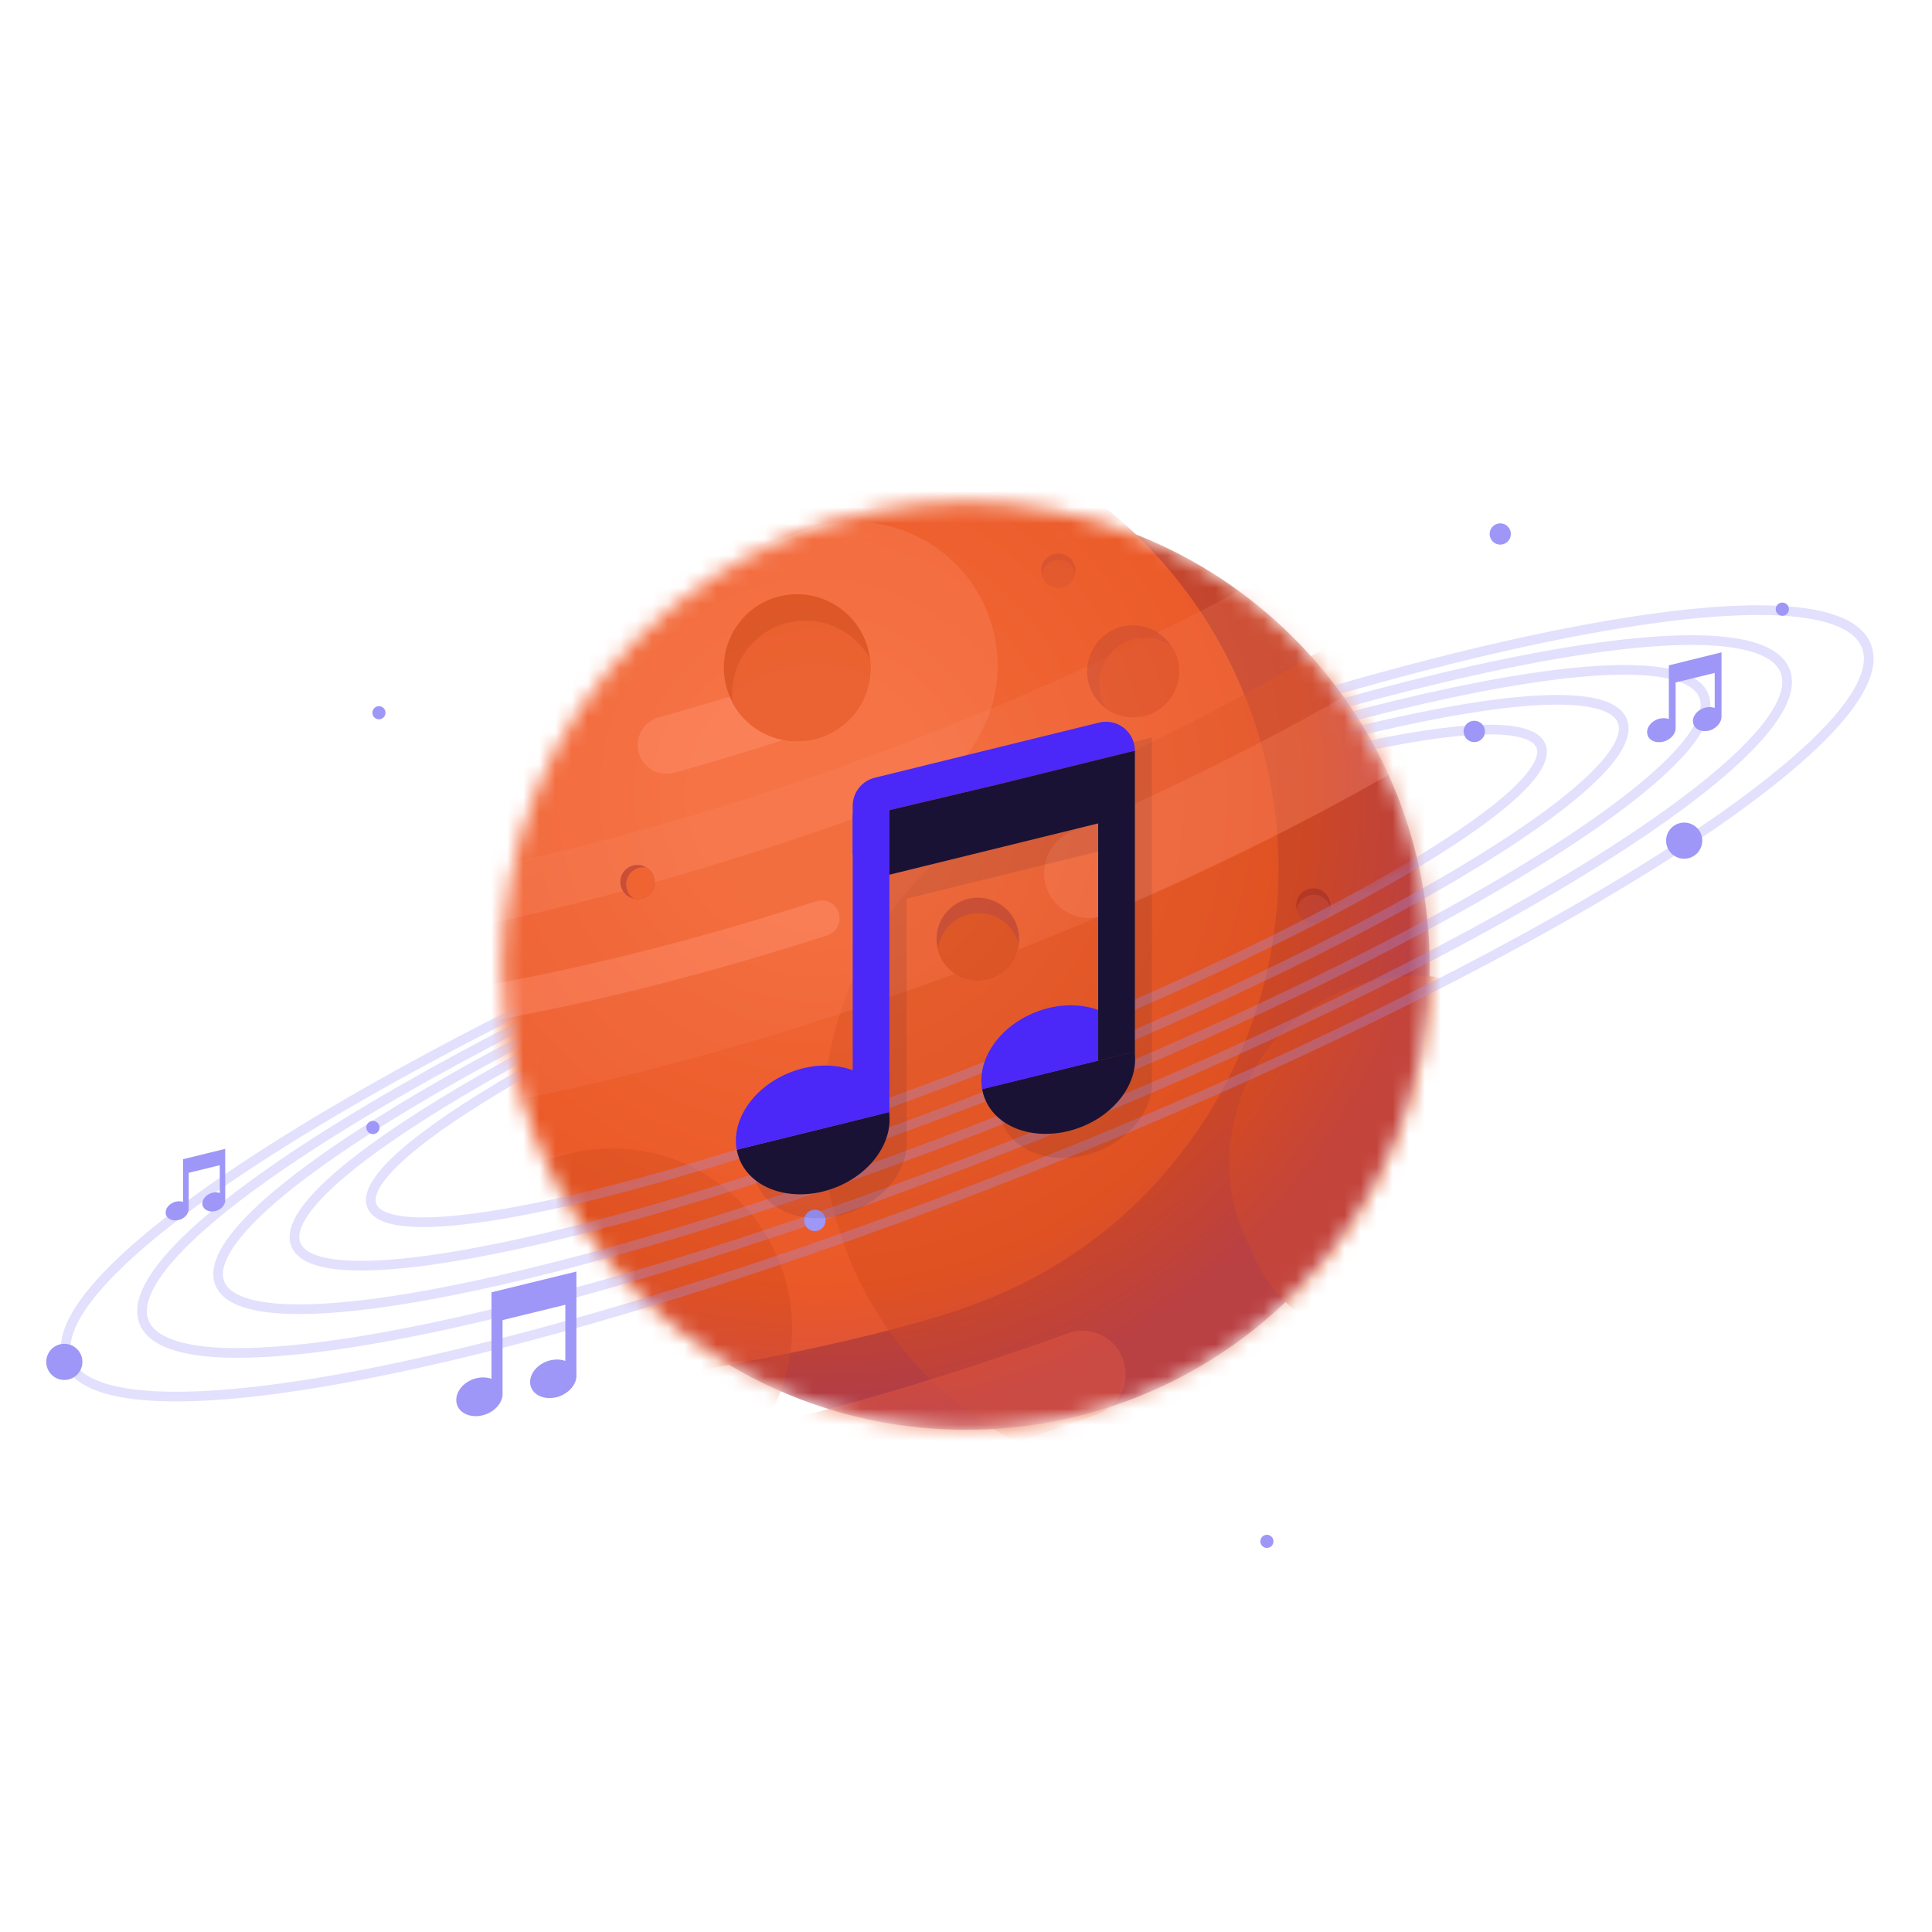 <svg width="120" height="120" viewBox="0 0 120 120" fill="none" xmlns="http://www.w3.org/2000/svg">
<path d="M93.183 33.828C93.547 33.828 93.842 33.532 93.842 33.167C93.842 32.802 93.547 32.506 93.183 32.506C92.819 32.506 92.523 32.802 92.523 33.167C92.523 33.532 92.819 33.828 93.183 33.828Z" fill="#9E97F7"/>
<path d="M78.691 96.145C78.916 96.145 79.098 95.962 79.098 95.737C79.098 95.511 78.916 95.328 78.691 95.328C78.466 95.328 78.283 95.511 78.283 95.737C78.283 95.962 78.466 96.145 78.691 96.145Z" fill="#9E97F7"/>
<path d="M23.537 44.678C23.762 44.678 23.945 44.495 23.945 44.27C23.945 44.044 23.762 43.861 23.537 43.861C23.312 43.861 23.13 44.044 23.13 44.27C23.13 44.495 23.312 44.678 23.537 44.678Z" fill="#9E97F7"/>
<mask id="mask0_3888_146883" style="mask-type:alpha" maskUnits="userSpaceOnUse" x="31" y="31" width="58" height="58">
<path d="M80.358 80.365C91.606 69.117 91.606 50.881 80.358 39.633C69.111 28.385 50.874 28.385 39.627 39.633C28.379 50.881 28.379 69.117 39.627 80.365C50.874 91.613 69.111 91.613 80.358 80.365Z" fill="white"/>
</mask>
<g mask="url(#mask0_3888_146883)">
<path d="M80.358 80.365C91.606 69.117 91.606 50.881 80.358 39.633C69.111 28.385 50.874 28.385 39.627 39.633C28.379 50.881 28.379 69.117 39.627 80.365C50.874 91.613 69.111 91.613 80.358 80.365Z" fill="#C1402C"/>
<path d="M77.577 43.882C83.154 58.778 75.585 75.376 60.69 80.953C45.794 86.53 -12.704 94.63 -18.28 79.722C-23.857 64.814 25.598 32.559 40.506 26.994C55.414 21.43 72 28.986 77.577 43.882Z" fill="#EE5827"/>
<path opacity="0.5" d="M73.449 92.095C70.637 92.095 67.812 91.564 65.144 90.489C59.64 88.292 55.246 83.995 52.916 78.551C50.586 73.107 50.514 66.963 52.711 61.458C54.908 55.954 59.205 51.56 64.649 49.23C66.629 48.385 68.597 47.492 70.48 46.598C78.109 42.965 84.688 39.054 89.528 35.288C94.2 31.642 100.127 30.012 106.005 30.737C111.884 31.461 117.232 34.491 120.877 39.163C124.523 43.834 126.152 49.761 125.428 55.64C124.704 61.518 121.674 66.866 117.002 70.511C109.542 76.33 100.356 81.858 89.697 86.928C87.271 88.075 84.772 89.21 82.237 90.296C79.436 91.491 76.443 92.095 73.449 92.095Z" fill="#D8491A"/>
<path opacity="0.5" d="M41.955 92.951C41.653 93.06 41.339 93.168 41.026 93.253C30.427 96.198 20.673 97.924 12.043 98.383C5.886 98.709 0.623 93.989 0.297 87.833C-0.029 81.677 4.691 76.413 10.847 76.088C17.764 75.713 26.142 74.216 35.038 71.742C40.977 70.088 47.134 73.565 48.787 79.504C50.357 85.129 47.315 90.935 41.955 92.951Z" fill="#D8491A"/>
<path opacity="0.6" d="M23.22 97.249C18.79 97.249 15.144 96.778 12.356 95.848C10.956 95.377 10.195 93.869 10.666 92.456C11.137 91.044 12.646 90.296 14.058 90.766C16.062 91.43 19.912 92.154 26.817 91.792C37.959 91.201 51.986 88.014 66.326 82.811C67.715 82.304 69.26 83.029 69.754 84.417C70.261 85.805 69.537 87.35 68.149 87.845C53.326 93.217 38.743 96.512 27.095 97.128C25.743 97.212 24.451 97.249 23.22 97.249Z" fill="#EE5827"/>
<path d="M10.763 60.129C6.043 60.129 2.107 56.436 1.854 51.667C1.588 46.742 5.367 42.529 10.304 42.276C21.373 41.684 35.436 38.377 49.91 32.969C54.533 31.243 59.675 33.585 61.401 38.208C63.128 42.831 60.786 47.974 56.163 49.7C40.047 55.723 24.089 59.429 11.258 60.105C11.076 60.129 10.919 60.129 10.763 60.129Z" fill="#FF8666" fill-opacity="0.3"/>
<path opacity="0.2" d="M11.583 70.62C6.622 70.62 2.482 70.076 -0.766 68.99L3.821 55.217C5.161 55.663 8.372 56.352 14.891 56.014C26.129 55.41 40.373 52.078 54.991 46.61C69.61 41.142 82.55 34.309 91.422 27.393C96.565 23.385 98.532 20.741 99.245 19.534L111.738 26.922C109.541 30.652 105.703 34.659 100.331 38.848C90.324 46.646 76.019 54.239 60.061 60.202C44.091 66.177 28.326 69.835 15.651 70.511C14.251 70.583 12.887 70.62 11.583 70.62Z" fill="#FF8666"/>
<path opacity="0.5" d="M17.462 65.007C16.871 65.007 16.376 64.548 16.352 63.944C16.315 63.329 16.786 62.798 17.402 62.774C25.043 62.363 34.157 60.734 43.753 58.066C46.035 57.426 48.377 56.726 50.694 55.977C51.286 55.784 51.913 56.11 52.094 56.702C52.276 57.293 51.962 57.921 51.37 58.102C49.016 58.863 46.65 59.563 44.345 60.215C34.591 62.931 25.32 64.584 17.51 64.995C17.498 65.007 17.486 65.007 17.462 65.007Z" fill="#FF8666"/>
<path opacity="0.3" d="M67.643 57.015C66.556 57.015 65.53 56.375 65.072 55.325C64.468 53.913 65.12 52.271 66.544 51.655C68.765 50.702 70.974 49.712 73.087 48.698C81.971 44.461 89.805 39.777 95.745 35.154C96.964 34.2 98.714 34.418 99.668 35.637C100.621 36.856 100.404 38.606 99.185 39.56C92.932 44.437 84.736 49.338 75.489 53.744C73.304 54.782 71.035 55.808 68.741 56.786C68.379 56.943 68.005 57.015 67.643 57.015Z" fill="#FF8666"/>
<path d="M84.893 64.029C90.433 61.965 96.541 64.403 99.209 69.51C99.1 69.051 98.968 68.592 98.787 68.133C96.541 62.146 89.866 59.104 83.879 61.337C77.891 63.583 74.849 70.258 77.082 76.245C77.251 76.704 77.457 77.139 77.674 77.561C76.346 71.948 79.352 66.093 84.893 64.029Z" fill="#D8491A"/>
<path d="M91.996 83.028C97.941 80.805 101.171 74.751 99.21 69.506C97.249 64.26 90.839 61.81 84.894 64.032C78.949 66.255 75.72 72.309 77.681 77.555C79.642 82.8 86.051 85.251 91.996 83.028Z" fill="#D8491A"/>
<path opacity="0.5" d="M41.388 48.059C40.603 48.059 39.891 47.539 39.674 46.755C39.408 45.801 39.964 44.824 40.917 44.558C44.188 43.641 47.544 42.602 50.888 41.456C51.817 41.142 52.831 41.637 53.157 42.566C53.471 43.496 52.976 44.51 52.047 44.836C48.643 45.994 45.227 47.069 41.883 47.998C41.714 48.034 41.545 48.059 41.388 48.059Z" fill="#FF8666"/>
<path d="M52.408 37.954C53.35 38.727 53.893 39.801 54.038 40.924C54.183 42.119 53.857 43.374 53.036 44.376C51.431 46.32 48.558 46.597 46.614 45.004C46.156 44.617 45.781 44.171 45.516 43.664C44.647 42.071 44.779 40.055 45.999 38.57C47.58 36.626 50.453 36.349 52.408 37.954Z" fill="#D8491A"/>
<path opacity="0.7" d="M52.928 39.584C53.387 39.97 53.761 40.417 54.026 40.924C54.171 42.119 53.845 43.374 53.024 44.376C51.419 46.32 48.546 46.597 46.602 45.004C46.144 44.618 45.77 44.171 45.504 43.664C45.359 42.469 45.685 41.214 46.506 40.212C48.111 38.268 50.984 37.99 52.928 39.584Z" fill="#EE5827"/>
<path opacity="0.5" d="M71.059 38.921C71.795 39.102 72.399 39.56 72.785 40.152C73.195 40.792 73.352 41.576 73.159 42.373C72.785 43.906 71.24 44.847 69.707 44.473C69.345 44.389 69.007 44.232 68.717 44.027C67.799 43.363 67.317 42.192 67.606 41.033C67.981 39.476 69.526 38.546 71.059 38.921Z" fill="#C1402C"/>
<path d="M71.795 39.693C72.157 39.778 72.495 39.935 72.785 40.14C73.195 40.78 73.352 41.564 73.159 42.361C72.785 43.894 71.24 44.836 69.707 44.462C69.345 44.377 69.007 44.22 68.717 44.015C68.307 43.375 68.15 42.59 68.343 41.794C68.717 40.261 70.262 39.319 71.795 39.693Z" fill="#EE5827" fill-opacity="0.5"/>
<path d="M62.802 56.798C63.213 57.353 63.358 58.005 63.273 58.645C63.189 59.321 62.839 59.96 62.247 60.395C61.1 61.228 59.495 60.986 58.662 59.84C58.457 59.562 58.324 59.272 58.252 58.959C57.998 57.969 58.348 56.894 59.217 56.255C60.352 55.41 61.957 55.663 62.802 56.798Z" fill="#C1402C"/>
<path d="M62.862 57.763C63.067 58.04 63.2 58.33 63.273 58.644C63.188 59.32 62.838 59.96 62.247 60.394C61.1 61.227 59.494 60.986 58.661 59.839C58.456 59.561 58.323 59.272 58.251 58.958C58.336 58.282 58.685 57.642 59.277 57.208C60.412 56.375 62.017 56.616 62.862 57.763Z" fill="#D8491A"/>
<path opacity="0.5" d="M66.592 34.816C66.761 35.045 66.822 35.323 66.785 35.576C66.749 35.854 66.604 36.12 66.363 36.301C65.892 36.651 65.228 36.542 64.878 36.071C64.794 35.963 64.733 35.83 64.709 35.709C64.6 35.299 64.745 34.852 65.108 34.587C65.578 34.249 66.254 34.345 66.592 34.816Z" fill="#C1402C"/>
<path d="M66.617 35.214C66.702 35.323 66.762 35.456 66.786 35.577C66.75 35.854 66.605 36.12 66.364 36.301C65.893 36.651 65.229 36.542 64.879 36.072C64.794 35.963 64.734 35.83 64.71 35.709C64.746 35.432 64.891 35.166 65.132 34.985C65.615 34.647 66.279 34.744 66.617 35.214Z" fill="#EE5827" fill-opacity="0.5"/>
<path d="M82.43 55.615C82.599 55.844 82.659 56.122 82.623 56.375C82.587 56.653 82.442 56.918 82.201 57.099C81.73 57.45 81.066 57.341 80.716 56.87C80.632 56.761 80.571 56.629 80.547 56.508C80.438 56.097 80.583 55.651 80.945 55.385C81.416 55.035 82.08 55.132 82.43 55.615Z" fill="#AE3421"/>
<path d="M82.454 56.013C82.539 56.122 82.599 56.255 82.623 56.375C82.587 56.653 82.442 56.919 82.201 57.1C81.73 57.45 81.066 57.341 80.716 56.87C80.631 56.762 80.571 56.629 80.547 56.508C80.583 56.23 80.728 55.965 80.969 55.784C81.44 55.434 82.104 55.53 82.454 56.013Z" fill="#C1402C"/>
<path d="M39.384 53.744C39.661 53.684 39.939 53.744 40.156 53.889C40.398 54.034 40.579 54.275 40.639 54.577C40.76 55.156 40.386 55.712 39.806 55.832C39.674 55.856 39.529 55.856 39.408 55.832C38.998 55.76 38.648 55.434 38.551 54.999C38.43 54.42 38.804 53.853 39.384 53.744Z" fill="#C1402C"/>
<path d="M39.746 53.888C39.879 53.864 40.024 53.864 40.145 53.888C40.386 54.033 40.567 54.275 40.627 54.576C40.748 55.156 40.374 55.711 39.794 55.832C39.662 55.856 39.517 55.856 39.396 55.832C39.155 55.687 38.974 55.445 38.913 55.144C38.805 54.564 39.179 53.997 39.746 53.888Z" fill="#EE5827"/>
<path opacity="0.3" d="M86.229 71.954C79.621 86.439 62.526 92.83 48.041 86.234C33.556 79.637 27.153 62.531 33.762 48.046C40.37 33.561 57.464 27.17 71.949 33.766C86.434 40.362 92.825 57.469 86.229 71.954Z" fill="url(#paint0_radial_3888_146883)"/>
</g>
<mask id="mask1_3888_146883" style="mask-type:alpha" maskUnits="userSpaceOnUse" x="0" y="0" width="120" height="120">
<path d="M59.079 0.228C0.002 0.228 0.002 0.228 0.002 60.033C0.002 119.838 0.002 119.772 59.079 119.772C119.312 119.772 119.085 119.282 119.867 60.033C120.65 0.783 119.085 0.228 59.079 0.228ZM34.852 74.075C34.206 72.918 33.634 71.713 33.147 70.446C27.375 55.615 34.689 38.929 49.52 33.157C64.351 27.386 81.057 34.728 86.828 49.559C87.315 50.813 87.717 52.091 88.022 53.358L34.852 74.075Z" fill="white"/>
</mask>
<g mask="url(#mask1_3888_146883)">
<path opacity="0.3" d="M61.565 66.108C81.619 58.224 96.908 49.373 95.716 46.339C94.523 43.304 77.299 47.236 57.245 55.12C37.191 63.004 21.902 71.855 23.094 74.889C24.287 77.923 41.511 73.992 61.565 66.108Z" stroke="#9E97F7" stroke-width="0.6" stroke-miterlimit="10"/>
<path opacity="0.3" d="M62.199 67.698C84.952 58.719 102.22 48.458 100.769 44.781C99.317 41.104 79.696 45.402 56.943 54.381C34.19 63.36 16.922 73.621 18.373 77.298C19.824 80.976 39.446 76.678 62.199 67.698Z" stroke="#9E97F7" stroke-width="0.6" stroke-miterlimit="10"/>
<path opacity="0.3" d="M62.836 69.284C88.288 59.208 107.534 47.537 105.824 43.216C104.113 38.896 82.094 43.562 56.642 53.638C31.19 63.714 11.943 75.385 13.654 79.706C15.364 84.026 37.384 79.36 62.836 69.284Z" stroke="#9E97F7" stroke-width="0.6" stroke-miterlimit="10"/>
<path opacity="0.3" d="M63.479 70.883C91.624 59.712 112.844 46.633 110.874 41.669C108.904 36.706 84.491 41.737 56.345 52.908C28.199 64.078 6.98 77.158 8.95 82.121C10.92 87.085 35.333 82.053 63.479 70.883Z" stroke="#9E97F7" stroke-width="0.6" stroke-miterlimit="10"/>
<path opacity="0.3" d="M64.111 72.472C94.955 60.207 118.151 45.719 115.922 40.113C113.692 34.507 86.882 39.905 56.038 52.17C25.194 64.435 1.998 78.923 4.227 84.529C6.456 90.135 33.267 84.737 64.111 72.472Z" stroke="#9E97F7" stroke-width="0.6" stroke-miterlimit="10"/>
<path d="M13.989 74.51V74.486V71.734V71.613L13.494 71.734L13.989 71.613V71.359L11.369 71.999V72.663V74.655C11.2 74.594 10.995 74.594 10.79 74.679C10.452 74.812 10.247 75.114 10.295 75.391C10.295 75.415 10.307 75.451 10.319 75.476C10.44 75.765 10.826 75.886 11.213 75.741C11.538 75.621 11.732 75.331 11.72 75.065V72.844L13.651 72.373V73.918V74.1C13.482 74.039 13.277 74.039 13.072 74.124C12.733 74.257 12.528 74.558 12.577 74.836C12.577 74.86 12.589 74.896 12.601 74.92C12.721 75.21 13.108 75.331 13.494 75.186C13.82 75.053 14.013 74.775 13.989 74.51Z" fill="#9E97F7"/>
<path d="M106.926 44.477V44.441V40.988V40.843L106.31 41L106.926 40.843V40.518L103.655 41.326V42.159V44.658C103.449 44.586 103.184 44.586 102.93 44.682C102.508 44.851 102.242 45.237 102.315 45.575C102.327 45.612 102.327 45.648 102.339 45.684C102.484 46.058 102.979 46.203 103.449 46.022C103.848 45.865 104.101 45.515 104.077 45.177V42.389L106.503 41.797V43.741V43.97C106.298 43.898 106.033 43.898 105.779 43.994C105.357 44.163 105.091 44.549 105.163 44.887C105.175 44.924 105.175 44.96 105.188 44.996C105.332 45.37 105.827 45.515 106.298 45.334C106.696 45.153 106.95 44.803 106.926 44.477Z" fill="#9E97F7"/>
<path d="M35.802 85.35V85.29V79.725V79.484L34.812 79.725L35.802 79.484V78.977L30.527 80.268V81.608V85.64C30.189 85.519 29.766 85.519 29.356 85.676C28.668 85.942 28.257 86.557 28.354 87.125C28.366 87.185 28.378 87.233 28.402 87.294C28.631 87.885 29.44 88.127 30.201 87.837C30.853 87.583 31.263 87.016 31.215 86.485V81.994L35.114 81.041V84.167V84.529C34.776 84.409 34.353 84.409 33.943 84.566C33.255 84.831 32.844 85.447 32.941 86.002C32.953 86.062 32.965 86.123 32.989 86.171C33.219 86.763 34.027 87.004 34.788 86.714C35.452 86.449 35.85 85.881 35.802 85.35Z" fill="#9E97F7"/>
<path d="M3.995 85.712C4.615 85.712 5.117 85.209 5.117 84.589C5.117 83.969 4.615 83.467 3.995 83.467C3.375 83.467 2.872 83.969 2.872 84.589C2.872 85.209 3.375 85.712 3.995 85.712Z" fill="#9E97F7"/>
<path d="M104.608 53.337C105.228 53.337 105.731 52.834 105.731 52.214C105.731 51.594 105.228 51.092 104.608 51.092C103.988 51.092 103.485 51.594 103.485 52.214C103.485 52.834 103.988 53.337 104.608 53.337Z" fill="#9E97F7"/>
<path d="M91.571 46.094C91.938 46.094 92.235 45.797 92.235 45.431C92.235 45.064 91.938 44.767 91.571 44.767C91.204 44.767 90.907 45.064 90.907 45.431C90.907 45.797 91.204 46.094 91.571 46.094Z" fill="#9E97F7"/>
<path d="M50.613 76.466C50.98 76.466 51.277 76.168 51.277 75.802C51.277 75.435 50.98 75.138 50.613 75.138C50.246 75.138 49.949 75.435 49.949 75.802C49.949 76.168 50.246 76.466 50.613 76.466Z" fill="#9E97F7"/>
<path d="M110.703 38.248C110.93 38.248 111.114 38.064 111.114 37.837C111.114 37.611 110.93 37.427 110.703 37.427C110.477 37.427 110.293 37.611 110.293 37.837C110.293 38.064 110.477 38.248 110.703 38.248Z" fill="#9E97F7"/>
<path d="M23.163 70.442C23.39 70.442 23.574 70.258 23.574 70.031C23.574 69.805 23.39 69.621 23.163 69.621C22.937 69.621 22.753 69.805 22.753 70.031C22.753 70.258 22.937 70.442 23.163 70.442Z" fill="#9E97F7"/>
</g>
<path opacity="0.1" d="M71.541 66.992V48.293V45.807L62.777 47.967L54.013 50.128V56.381V67.957C52.891 67.547 51.49 67.559 50.139 68.09C47.616 69.068 46.203 71.47 46.976 73.45C47.748 75.429 50.416 76.226 52.939 75.248C55.1 74.403 56.452 72.52 56.307 70.746V55.814L62.789 54.22L69.272 52.627V64.215C68.149 63.805 66.749 63.817 65.397 64.348C62.874 65.326 61.461 67.728 62.234 69.708C63.007 71.687 65.674 72.484 68.197 71.506C70.346 70.649 71.698 68.766 71.541 66.992Z" fill="#191234"/>
<path d="M52.963 50.563L55.244 50.08V69.261H52.963V50.563Z" fill="#4B27F8"/>
<path d="M54.333 48.306C53.529 48.504 52.963 49.226 52.963 50.054V53.086L55.244 50.08V50.318L61.727 48.785L70.49 46.624C70.49 45.459 69.398 44.603 68.267 44.881L54.333 48.306Z" fill="#4B27F8"/>
<path d="M70.491 65.52V65.314L61.003 67.644C61.039 67.837 61.087 68.031 61.16 68.212C61.932 70.191 64.6 70.988 67.123 70.01C69.296 69.177 70.648 67.294 70.491 65.52Z" fill="#191234"/>
<path d="M45.914 71.965C46.686 73.945 49.354 74.742 51.877 73.764C54.122 72.895 55.486 70.903 55.221 69.08L45.757 71.41C45.793 71.591 45.853 71.784 45.914 71.965Z" fill="#191234"/>
<path d="M49.088 66.606C46.807 67.499 45.419 69.552 45.757 71.411L55.22 69.081C55.184 68.852 55.136 68.622 55.039 68.405C54.279 66.425 51.611 65.616 49.088 66.606Z" fill="#4B27F8"/>
<path d="M61.726 48.785L55.244 50.318V54.329L68.209 51.142V61.523V62.731V65.881L70.49 65.326V46.833V46.624L61.726 48.785Z" fill="#191234"/>
<path d="M64.333 62.863C62.052 63.756 60.676 65.808 61.002 67.655L68.208 65.881V62.73C67.085 62.32 65.685 62.332 64.333 62.863Z" fill="#4B27F8"/>
<defs>
<radialGradient id="paint0_radial_3888_146883" cx="0" cy="0" r="1" gradientUnits="userSpaceOnUse" gradientTransform="translate(50.58 49.325) rotate(45.929) scale(39.25)">
<stop offset="0.203" stop-color="#FFB884" stop-opacity="0.5"/>
<stop offset="0.784" stop-color="#CF592E" stop-opacity="0.5"/>
<stop offset="0.998" stop-color="#4B27F8" stop-opacity="0.5"/>
</radialGradient>
</defs>
</svg>

